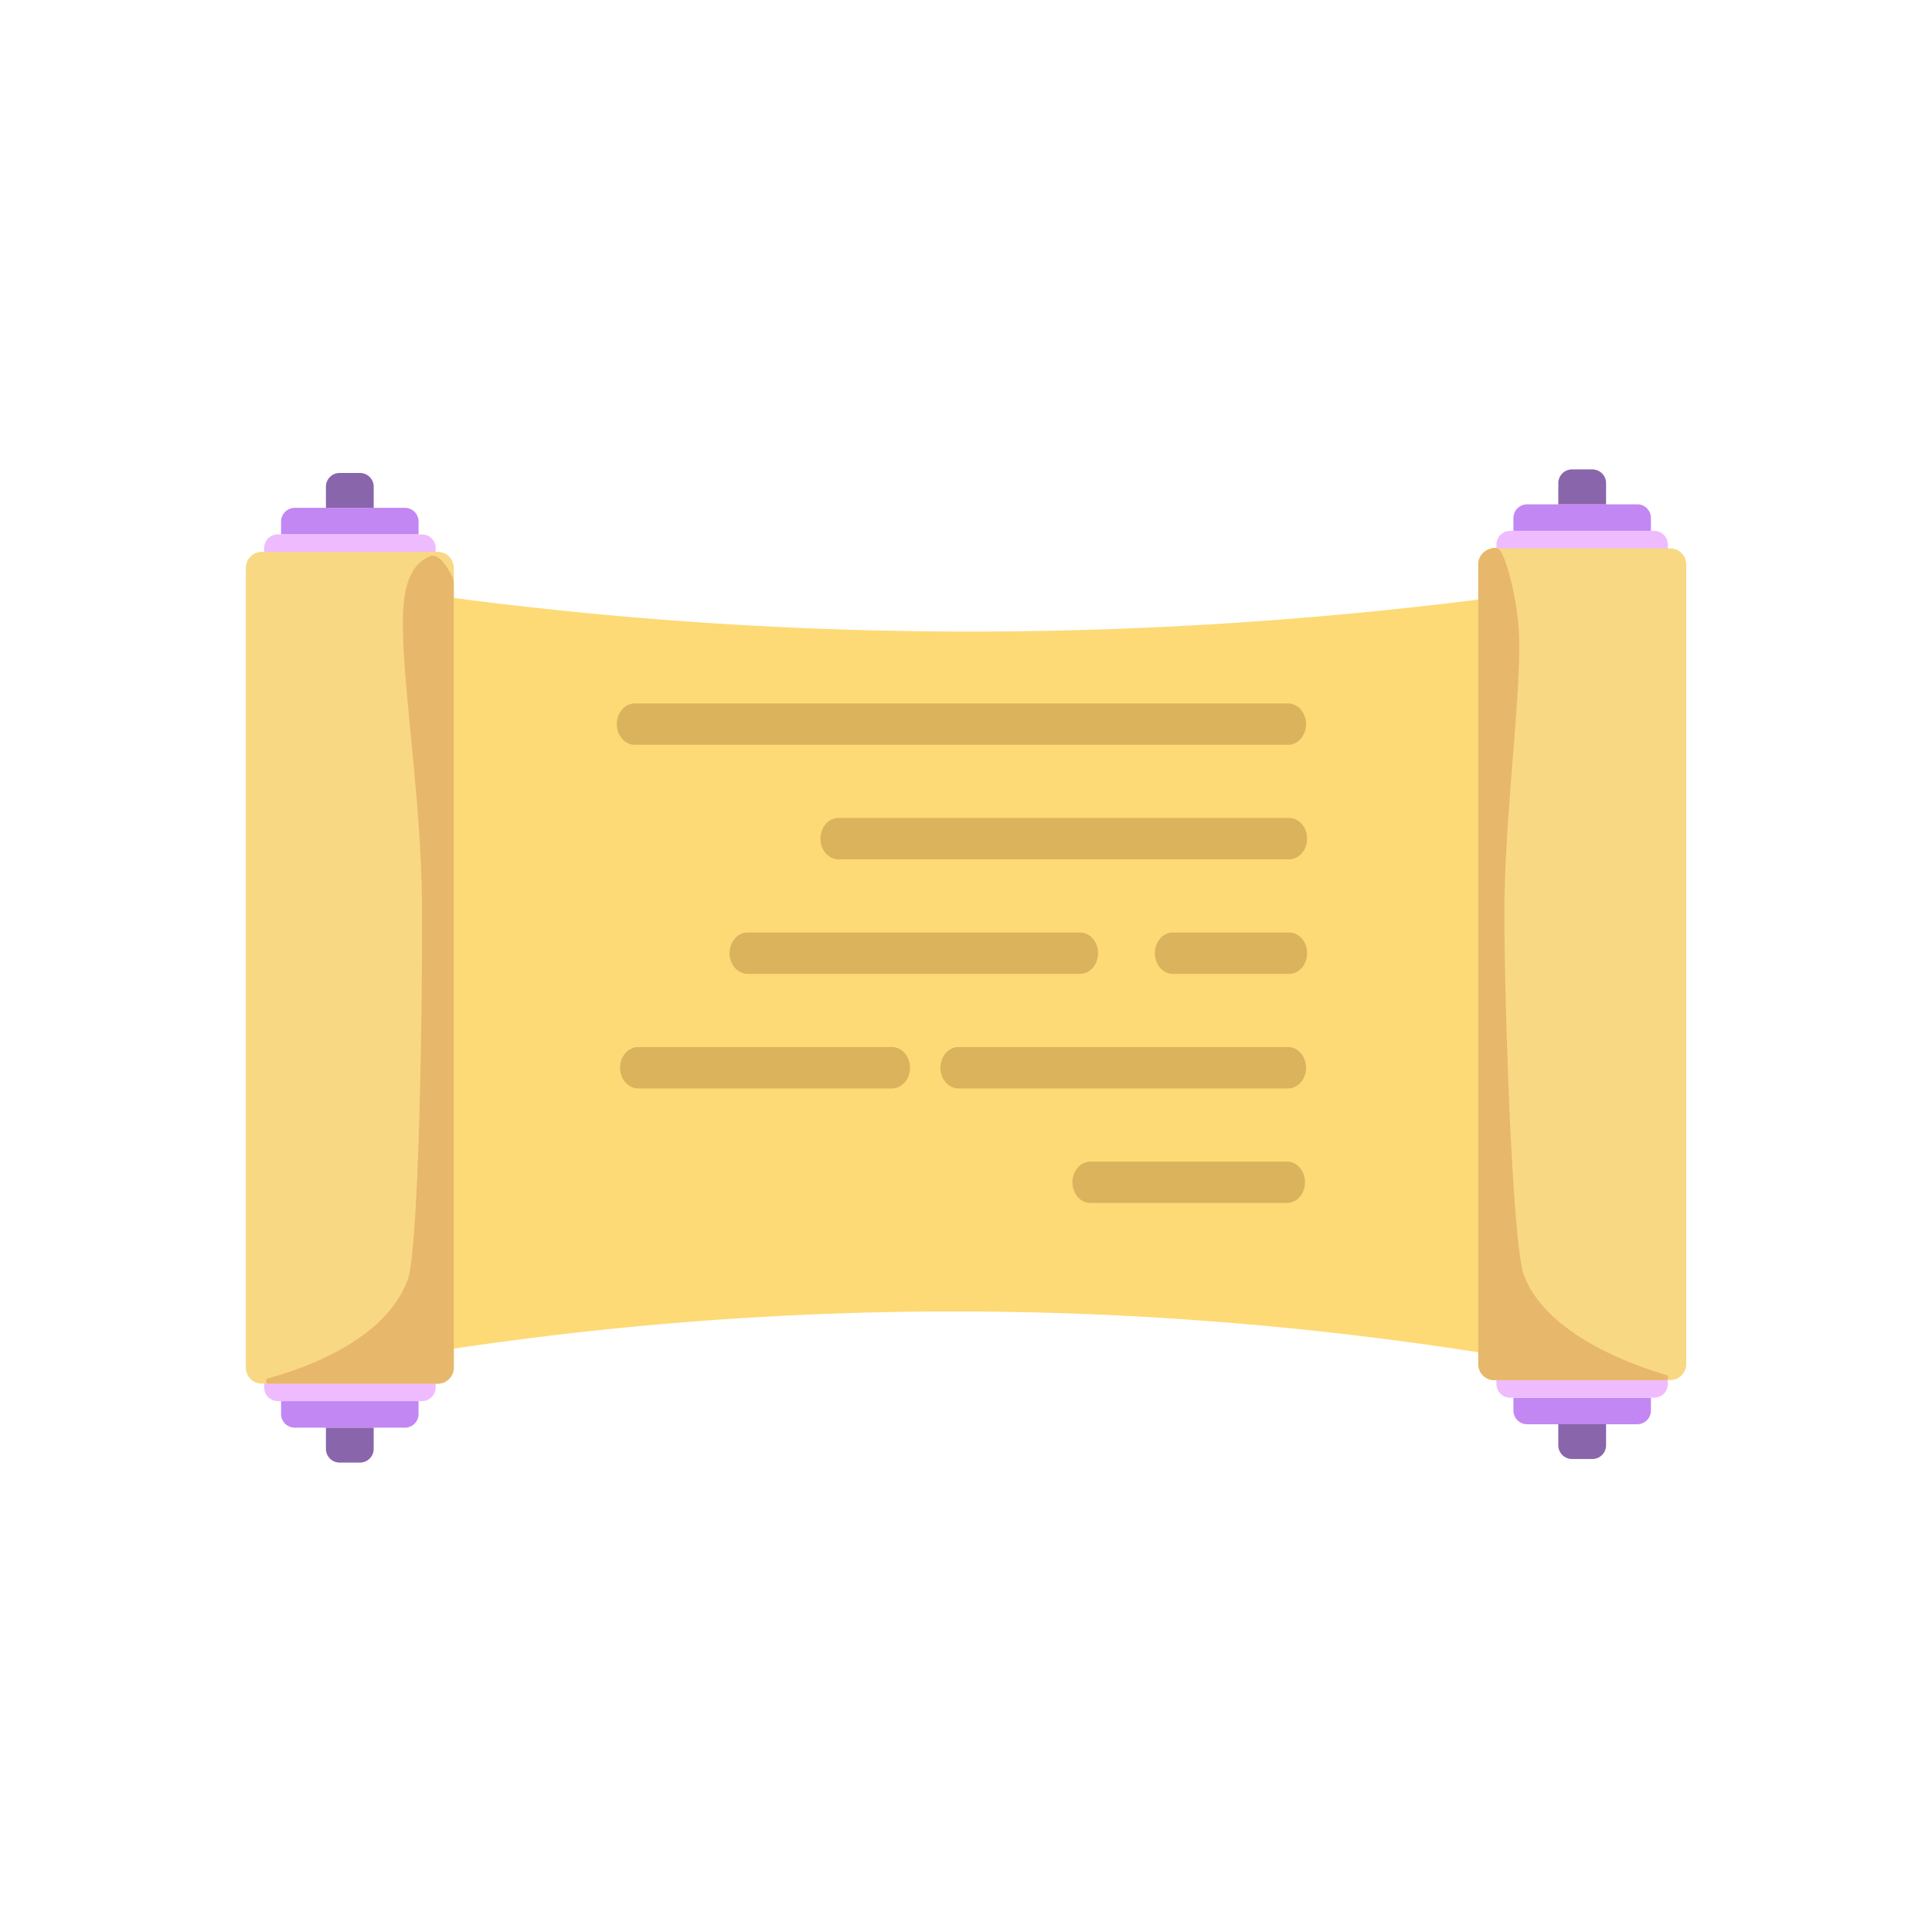 <svg xmlns="http://www.w3.org/2000/svg" viewBox="0 0 1280 1280"><defs><style>.cls-1{fill:#fdda76;}.cls-1,.cls-2,.cls-3,.cls-4,.cls-5,.cls-6,.cls-7{fill-rule:evenodd;}.cls-2{fill:#dbb35d;}.cls-3{fill:#c287f3;}.cls-4{fill:#efbbff;}.cls-5{fill:#8965ab;}.cls-6{fill:#f9d884;}.cls-7{fill:#e7b76b;}</style></defs><g id="Layer_16" data-name="Layer 16"><path class="cls-1" d="M1077.15,383.25c-285.82,46-573.54,47.78-864,0v525c260.37-49,523.07-52.65,788.09-8.83,19,3.13,38.67-4.18,53.15-17.19a68.62,68.62,0,0,0,22.74-51c0-145.88,0-448,0-448Z"/><path class="cls-2" d="M865.29,479.76a14.85,14.85,0,0,0-3.5-9.71,11.29,11.29,0,0,0-8.47-4H420.63a11.26,11.26,0,0,0-8.47,4,14.81,14.81,0,0,0-3.51,9.71h0a14.76,14.76,0,0,0,3.51,9.7,11.26,11.26,0,0,0,8.47,4H853.32a11.29,11.29,0,0,0,8.47-4,14.81,14.81,0,0,0,3.5-9.7Z"/><path class="cls-2" d="M866,555.64c0-7.58-5.36-13.72-12-13.72H555.55a11.27,11.27,0,0,0-8.47,4,14.86,14.86,0,0,0-3.51,9.71h0c0,7.58,5.37,13.72,12,13.72H854c6.61,0,12-6.14,12-13.72Z"/><path class="cls-2" d="M866,631.52c0-7.58-5.36-13.72-12-13.72h-76.9a11.23,11.23,0,0,0-8.47,4,14.76,14.76,0,0,0-3.51,9.7h0c0,7.58,5.36,13.72,12,13.72H854c6.61,0,12-6.14,12-13.72Z"/><path class="cls-2" d="M727.49,631.52c0-7.58-5.36-13.72-12-13.72H495.33a11.26,11.26,0,0,0-8.47,4,14.81,14.81,0,0,0-3.5,9.7h0c0,7.58,5.36,13.72,12,13.72H715.52c6.61,0,12-6.14,12-13.72Z"/><path class="cls-2" d="M865.29,707.4c0-7.58-5.36-13.72-12-13.72H635.05c-6.61,0-12,6.14-12,13.72h0c0,7.58,5.36,13.72,12,13.72H853.32c6.61,0,12-6.14,12-13.72Z"/><path class="cls-2" d="M602.91,707.4c0-7.58-5.36-13.72-12-13.72H422.82c-6.61,0-12,6.14-12,13.72h0c0,7.58,5.37,13.72,12,13.72H590.94c6.61,0,12-6.14,12-13.72Z"/><path class="cls-2" d="M864.59,783.28a14.76,14.76,0,0,0-3.51-9.7,11.23,11.23,0,0,0-8.47-4H722.49a11.26,11.26,0,0,0-8.47,4,14.81,14.81,0,0,0-3.5,9.7h0A14.81,14.81,0,0,0,714,793a11.26,11.26,0,0,0,8.47,4H852.61a11.23,11.23,0,0,0,8.47-4,14.76,14.76,0,0,0,3.51-9.7Z"/><path class="cls-3" d="M277.31,928.28H186.22v8.52a9.07,9.07,0,0,0,9.08,9.08h72.93a9.07,9.07,0,0,0,9.08-9.08v-8.52Z"/><path class="cls-4" d="M288.58,910.68H175v8.52a9.08,9.08,0,0,0,9.09,9.08h95.45a9.08,9.08,0,0,0,9.09-9.08Z"/><path class="cls-5" d="M247.59,945.88H215.94v14A9.08,9.08,0,0,0,225,969h13.49a9.08,9.08,0,0,0,9.08-9.08v-14Z"/><path class="cls-3" d="M277.31,354.05H186.22v-8.52a9.08,9.08,0,0,1,9.08-9.08h72.93a9.08,9.08,0,0,1,9.08,9.08v8.52Z"/><path class="cls-4" d="M288.58,371.65H175v-8.52a9.09,9.09,0,0,1,9.09-9.08h95.45a9.09,9.09,0,0,1,9.09,9.08Z"/><path class="cls-5" d="M247.59,336.45H215.94v-14a9.08,9.08,0,0,1,9.08-9.09h13.49a9.08,9.08,0,0,1,9.08,9.09v14Z"/><path class="cls-6" d="M300.65,376.24a10.61,10.61,0,0,0-10.6-10.61H173.48a10.61,10.61,0,0,0-10.6,10.61V906.1a10.61,10.61,0,0,0,10.6,10.6H290.05a10.61,10.61,0,0,0,10.6-10.6Z"/><path class="cls-7" d="M300.65,386.45a10.61,10.61,0,0,0-1.16-4.82c-2.53-4.9-8.77-15.49-14.46-13.13-8.22,3.42-15.72,11.11-17.57,31.59-3.52,38.78,11.65,123.57,12.09,198.19S277.37,828,270.12,847.83c-14.47,39.47-66.74,58.33-92.58,65.4a1.77,1.77,0,0,0,.46,3.47H290.05a10.61,10.61,0,0,0,10.6-10.6V386.45Z"/><path class="cls-3" d="M1002.69,926h91.09v8.52a9.08,9.08,0,0,1-9.08,9.08h-72.93a9.08,9.08,0,0,1-9.08-9.08V926Z"/><path class="cls-4" d="M991.42,908.35H1105v8.52A9.08,9.08,0,0,1,1096,926H1000.5a9.09,9.09,0,0,1-9.08-9.08Z"/><path class="cls-5" d="M1032.41,943.55h31.65v14a9.08,9.08,0,0,1-9.08,9.08h-13.49a9.08,9.08,0,0,1-9.08-9.08Z"/><path class="cls-3" d="M1002.69,351.72h91.09V343.2a9.07,9.07,0,0,0-9.08-9.08h-72.93a9.07,9.07,0,0,0-9.08,9.08v8.52Z"/><path class="cls-4" d="M991.42,369.32H1105V360.8a9.07,9.07,0,0,0-9.08-9.08H1000.5a9.08,9.08,0,0,0-9.08,9.08v8.52Z"/><path class="cls-5" d="M1032.41,334.12h31.65v-14A9.08,9.08,0,0,0,1055,311h-13.49a9.08,9.08,0,0,0-9.08,9.08Z"/><path class="cls-6" d="M979.35,373.9A10.61,10.61,0,0,1,990,363.3h116.57a10.61,10.61,0,0,1,10.6,10.6V903.76a10.61,10.61,0,0,1-10.6,10.61H990a10.61,10.61,0,0,1-10.6-10.61Z"/><path class="cls-7" d="M979.35,374a10.62,10.62,0,0,1,5-9c3.39-2.1,7.68-3.48,10.1.59,4,6.75,9.65,27.66,11.5,48.15,3.52,38.77-9.93,126.84-9.27,198.8s5.68,214.14,13.19,233c15.21,38.11,68.9,58,94.06,65.41a1.76,1.76,0,0,1-.49,3.46H990a10.61,10.61,0,0,1-10.6-10.61V374Z"/></g></svg>